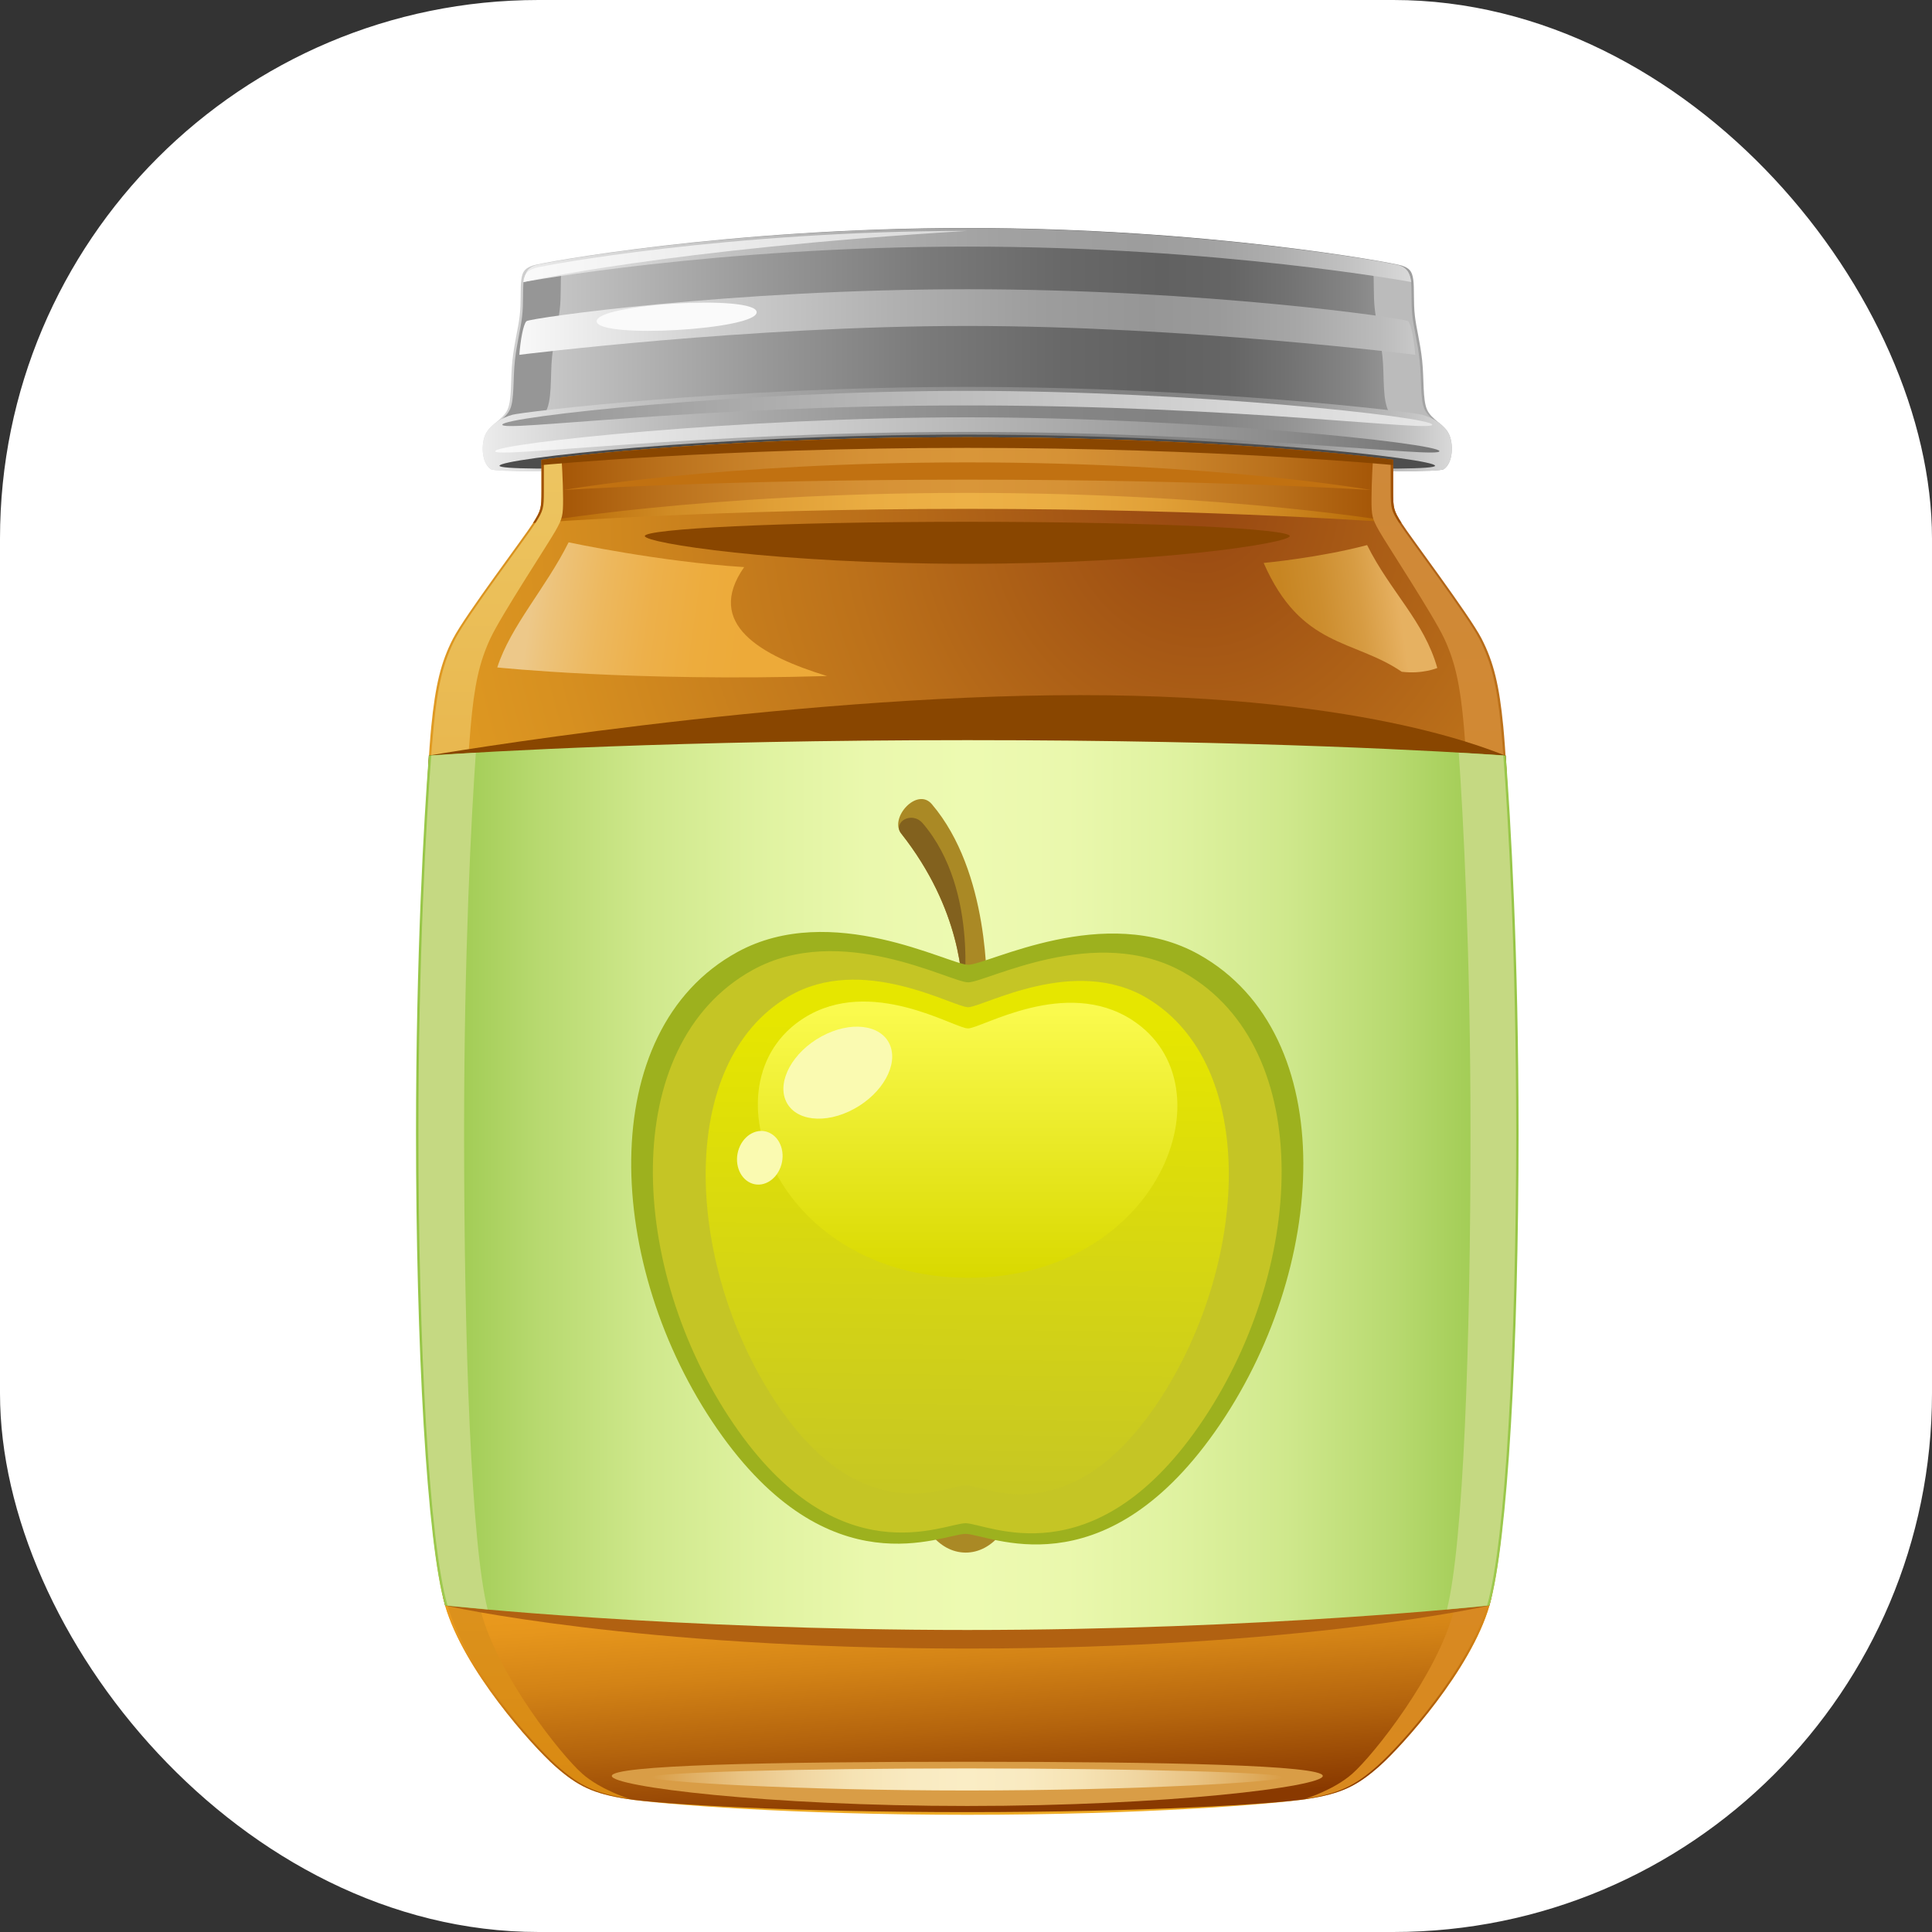 <svg xmlns="http://www.w3.org/2000/svg" xmlns:xlink="http://www.w3.org/1999/xlink" viewBox="0 0 1500 1500"><rect x="0" y="0" width="1500" height="1500" fill="#333333" stroke="none"/><defs><style>.cls-1{fill:#fff;}.cls-2{fill:url(#Áåçûìÿííûé_ãðàäèåíò_77);}.cls-3{fill:#969696;}.cls-4{fill:#bbb;}.cls-5{fill:url(#Áåçûìÿííûé_ãðàäèåíò_116);}.cls-6{fill:url(#Áåçûìÿííûé_ãðàäèåíò_133);}.cls-7{fill:url(#Áåçûìÿííûé_ãðàäèåíò_138);}.cls-8{fill:url(#Áåçûìÿííûé_ãðàäèåíò_26);}.cls-9{fill:url(#Áåçûìÿííûé_ãðàäèåíò_122);}.cls-10{fill:url(#Áåçûìÿííûé_ãðàäèåíò_140);}.cls-11{fill:#4d4d4d;}.cls-12{fill:url(#Áåçûìÿííûé_ãðàäèåíò_104);}.cls-13{fill:url(#Áåçûìÿííûé_ãðàäèåíò_50);}.cls-14{fill:url(#Áåçûìÿííûé_ãðàäèåíò_85);}.cls-15{fill:url(#Áåçûìÿííûé_ãðàäèåíò_24);}.cls-16{fill:url(#Áåçûìÿííûé_ãðàäèåíò_18);}.cls-17{fill:url(#Áåçûìÿííûé_ãðàäèåíò_45);}.cls-18{fill:#c17111;}.cls-19{fill:#894600;}.cls-20{fill:#b16111;}.cls-21{fill:url(#Áåçûìÿííûé_ãðàäèåíò_115);}.cls-22{fill:#d99d46;}.cls-23{fill:url(#Áåçûìÿííûé_ãðàäèåíò_16);}.cls-24{fill:#c5d982;}.cls-25{fill:url(#Áåçûìÿííûé_ãðàäèåíò_15);}.cls-26{fill:url(#Áåçûìÿííûé_ãðàäèåíò_110);}.cls-27{fill:#fafafa;}.cls-28{fill:#aa8925;}.cls-28,.cls-29,.cls-30,.cls-31,.cls-32,.cls-33{isolation:isolate;}.cls-29{fill:#82611e;}.cls-30{fill:#9db11e;}.cls-31{fill:#c5c525;}.cls-32{fill:url(#Áåçûìÿííûé_ãðàäèåíò_99);}.cls-33{fill:url(#Áåçûìÿííûé_ãðàäèåíò_103);}.cls-34{fill:#fafab1;}</style><linearGradient id="Áåçûìÿííûé_ãðàäèåíò_77" x1="378.78" y1="275.37" x2="1131.22" y2="275.37" gradientUnits="userSpaceOnUse"><stop offset="0" stop-color="#d9d9d9"/><stop offset="0.08" stop-color="#c4c4c4"/><stop offset="0.28" stop-color="#9a9a9a"/><stop offset="0.45" stop-color="#7b7b7b"/><stop offset="0.6" stop-color="#686868"/><stop offset="0.7" stop-color="#616161"/><stop offset="0.77" stop-color="#656565"/><stop offset="0.83" stop-color="#727272"/><stop offset="0.9" stop-color="#868686"/><stop offset="0.97" stop-color="#a3a3a3"/><stop offset="1" stop-color="#b1b1b1"/></linearGradient><linearGradient id="Áåçûìÿííûé_ãðàäèåíò_116" x1="378.78" y1="337.07" x2="1131.22" y2="337.07" gradientUnits="userSpaceOnUse"><stop offset="0" stop-color="#ededed"/><stop offset="0.01" stop-color="#e9e9e9"/><stop offset="0.15" stop-color="#c4c4c4"/><stop offset="0.29" stop-color="#a7a7a7"/><stop offset="0.43" stop-color="#939393"/><stop offset="0.57" stop-color="#868686"/><stop offset="0.7" stop-color="#828282"/><stop offset="0.76" stop-color="#868686"/><stop offset="0.83" stop-color="#939393"/><stop offset="0.89" stop-color="#a7a7a7"/><stop offset="0.96" stop-color="#c4c4c4"/><stop offset="1" stop-color="#d9d9d9"/></linearGradient><linearGradient id="Áåçûìÿííûé_ãðàäèåíò_133" x1="394.03" y1="321.12" x2="1115.96" y2="321.12" gradientUnits="userSpaceOnUse"><stop offset="0" stop-color="#969696"/><stop offset="1" stop-color="#e6e6e6"/></linearGradient><linearGradient id="Áåçûìÿííûé_ãðàäèåíò_138" x1="388.44" y1="341.7" x2="1121.56" y2="341.7" gradientUnits="userSpaceOnUse"><stop offset="0" stop-color="#fafafa"/><stop offset="1" stop-color="#757575"/></linearGradient><linearGradient id="Áåçûìÿííûé_ãðàäèåíò_26" x1="407.22" y1="254.02" x2="1102.78" y2="254.02" gradientUnits="userSpaceOnUse"><stop offset="0" stop-color="#fafafa"/><stop offset="0" stop-color="#f9f9f9"/><stop offset="0.22" stop-color="#cfcfcf"/><stop offset="0.42" stop-color="#b0b0b0"/><stop offset="0.58" stop-color="#9d9d9d"/><stop offset="0.7" stop-color="#969696"/><stop offset="0.78" stop-color="#9a9a9a"/><stop offset="0.87" stop-color="#a7a7a7"/><stop offset="0.96" stop-color="#bbb"/><stop offset="1" stop-color="#c8c8c8"/></linearGradient><linearGradient id="Áåçûìÿííûé_ãðàäèåíò_122" x1="410.33" y1="202.08" x2="1099.67" y2="202.08" gradientUnits="userSpaceOnUse"><stop offset="0" stop-color="#ededed"/><stop offset="0.06" stop-color="#dfdfdf"/><stop offset="0.23" stop-color="#c2c2c2"/><stop offset="0.39" stop-color="#aeaeae"/><stop offset="0.54" stop-color="#a1a1a1"/><stop offset="0.7" stop-color="#9d9d9d"/><stop offset="0.77" stop-color="#a1a1a1"/><stop offset="0.85" stop-color="#aeaeae"/><stop offset="0.93" stop-color="#c2c2c2"/><stop offset="1" stop-color="#d9d9d9"/></linearGradient><linearGradient id="Áåçûìÿííûé_ãðàäèåíò_140" x1="410.33" y1="203.11" x2="755" y2="203.11" gradientUnits="userSpaceOnUse"><stop offset="0" stop-color="#fafafa"/><stop offset="1" stop-color="#d9d9d9"/></linearGradient><radialGradient id="Áåçûìÿííûé_ãðàäèåíò_104" cx="631.14" cy="787.25" r="231.01" gradientTransform="translate(-1418.08 -2848.03) scale(3.73 4.11)" gradientUnits="userSpaceOnUse"><stop offset="0" stop-color="#964611"/><stop offset="0" stop-color="#974711"/><stop offset="0.32" stop-color="#bc711a"/><stop offset="0.6" stop-color="#d79020"/><stop offset="0.83" stop-color="#e7a324"/><stop offset="1" stop-color="#edaa25"/></radialGradient><linearGradient id="Áåçûìÿííûé_ãðàäèåíò_50" x1="765.59" y1="1408.82" x2="753.17" y2="1216.53" gradientUnits="userSpaceOnUse"><stop offset="0" stop-color="#893900"/><stop offset="0" stop-color="#8a3a00"/><stop offset="0.32" stop-color="#b4640d"/><stop offset="0.6" stop-color="#d38316"/><stop offset="0.83" stop-color="#e6961c"/><stop offset="1" stop-color="#ed9d1e"/></linearGradient><linearGradient id="Áåçûìÿííûé_ãðàäèåíò_85" x1="417.84" y1="376.78" x2="1092.16" y2="376.78" gradientUnits="userSpaceOnUse"><stop offset="0" stop-color="#9d4d00"/><stop offset="0.02" stop-color="#a35405"/><stop offset="0.15" stop-color="#ba711c"/><stop offset="0.27" stop-color="#cb852c"/><stop offset="0.39" stop-color="#d69236"/><stop offset="0.5" stop-color="#d99639"/><stop offset="0.61" stop-color="#d69236"/><stop offset="0.73" stop-color="#cb852c"/><stop offset="0.85" stop-color="#ba711c"/><stop offset="0.98" stop-color="#a35405"/><stop offset="1" stop-color="#9d4d00"/></linearGradient><linearGradient id="Áåçûìÿííûé_ãðàäèåíò_24" x1="417.84" y1="398.38" x2="1092.16" y2="398.38" gradientUnits="userSpaceOnUse"><stop offset="0" stop-color="#b16100"/><stop offset="0.05" stop-color="#bb6f0c"/><stop offset="0.16" stop-color="#d18c25"/><stop offset="0.28" stop-color="#e1a037"/><stop offset="0.39" stop-color="#eaad42"/><stop offset="0.5" stop-color="#edb146"/><stop offset="0.61" stop-color="#eaad42"/><stop offset="0.72" stop-color="#e1a037"/><stop offset="0.84" stop-color="#d18c25"/><stop offset="0.95" stop-color="#bb6f0c"/><stop offset="1" stop-color="#b16100"/></linearGradient><linearGradient id="Áåçûìÿííûé_ãðàäèåíò_18" x1="410.81" y1="359.68" x2="410.81" y2="1400.67" gradientUnits="userSpaceOnUse"><stop offset="0" stop-color="#edc561"/><stop offset="1" stop-color="#d98911"/></linearGradient><linearGradient id="Áåçûìÿííûé_ãðàäèåíò_45" x1="1099.19" y1="359.68" x2="1099.19" y2="1400.67" gradientUnits="userSpaceOnUse"><stop offset="0" stop-color="#cf8939"/><stop offset="1" stop-color="#d9891e"/></linearGradient><linearGradient id="Áåçûìÿííûé_ãðàäèåíò_115" x1="327" y1="924.1" x2="1183" y2="924.1" gradientUnits="userSpaceOnUse"><stop offset="0" stop-color="#96c546"/><stop offset="0.01" stop-color="#99c74a"/><stop offset="0.11" stop-color="#b7d96f"/><stop offset="0.21" stop-color="#cfe88c"/><stop offset="0.31" stop-color="#dff2a0"/><stop offset="0.41" stop-color="#eaf8ad"/><stop offset="0.5" stop-color="#edfab1"/><stop offset="0.59" stop-color="#eaf8ad"/><stop offset="0.69" stop-color="#dff2a0"/><stop offset="0.79" stop-color="#cfe88c"/><stop offset="0.89" stop-color="#b7d96f"/><stop offset="0.99" stop-color="#99c74a"/><stop offset="1" stop-color="#96c546"/></linearGradient><linearGradient id="Áåçûìÿííûé_ãðàäèåíò_16" x1="509.49" y1="1385.58" x2="1000.5" y2="1385.58" gradientUnits="userSpaceOnUse"><stop offset="0" stop-color="#d99d46"/><stop offset="0.05" stop-color="#dfac5e"/><stop offset="0.14" stop-color="#e9c383"/><stop offset="0.23" stop-color="#f0d5a0"/><stop offset="0.32" stop-color="#f6e3b4"/><stop offset="0.41" stop-color="#f9eac1"/><stop offset="0.5" stop-color="#faedc5"/><stop offset="0.59" stop-color="#f9eac1"/><stop offset="0.68" stop-color="#f6e3b4"/><stop offset="0.77" stop-color="#f0d5a0"/><stop offset="0.86" stop-color="#e9c383"/><stop offset="0.95" stop-color="#dfac5e"/><stop offset="1" stop-color="#d99d46"/></linearGradient><linearGradient id="Áåçûìÿííûé_ãðàäèåíò_15" x1="583.7" y1="497.37" x2="416.32" y2="473.19" gradientUnits="userSpaceOnUse"><stop offset="0" stop-color="#edaa39"/><stop offset="0.22" stop-color="#edac3d"/><stop offset="0.45" stop-color="#edb04a"/><stop offset="0.68" stop-color="#edb85e"/><stop offset="0.91" stop-color="#edc37b"/><stop offset="1" stop-color="#edc889"/></linearGradient><linearGradient id="Áåçûìÿííûé_ãðàäèåíò_110" x1="974.84" y1="492.34" x2="1090.89" y2="475.77" gradientUnits="userSpaceOnUse"><stop offset="0" stop-color="#c5821e"/><stop offset="0.24" stop-color="#c78522"/><stop offset="0.49" stop-color="#cd8e2f"/><stop offset="0.74" stop-color="#d79c43"/><stop offset="0.99" stop-color="#e6b060"/><stop offset="1" stop-color="#e6b161"/></linearGradient><linearGradient id="Áåçûìÿííûé_ãðàäèåíò_99" x1="5040.31" y1="-1283.28" x2="5040.31" y2="-898.21" gradientTransform="matrix(1, 0.01, -0.01, 1, -4290.53, 2030.1)" gradientUnits="userSpaceOnUse"><stop offset="0" stop-color="#e6e600"/><stop offset="1" stop-color="#c5c525"/></linearGradient><linearGradient id="Áåçûìÿííûé_ãðàäèåíò_103" x1="755.26" y1="789.63" x2="755.26" y2="994.88" gradientUnits="userSpaceOnUse"><stop offset="0" stop-color="#fafa4d"/><stop offset="1" stop-color="#d9d900"/></linearGradient></defs><g id="ƒŒƒCƒ__6" data-name="ƒŒƒCƒ„[_6"><rect class="cls-1" width="1500" height="1500" rx="418.14"/><path class="cls-2" d="M755,181c186.24,0,331.22,27.1,337.17,29.14s8.15,4.12,9.09,11,0,17.49,1.26,28.12,4.08,20.23,5.64,34.61.32,30.17,3.75,38.06,13.18,11.31,16.93,18.86,3.44,22.27-3.75,27.42S926.21,364.06,755,364.06s-362.87,9.26-370.09,4.12-7.52-19.89-3.75-27.42,13.46-11,16.93-18.86,2.17-23.66,3.74-38.06,4.39-24,5.65-34.61.31-21.25,1.26-28.12,3.13-8.9,9.08-11S568.76,181,755,181Z" transform="translate(-4 -4)"/><path class="cls-3" d="M394.28,344.24c3.67-7.41,26.2-9.4,32.54-18.93S431,296.2,432.63,281s4.63-25.39,5.95-36.65.34-22.51,1.31-29.77c.54-3.91,1.48-6.36,3.22-8.11-14,2.35-22.18,4-23.5,4.49-5.89,2.05-8.08,4.08-9,10.86s0,17.32-1.24,27.84-4,20-5.59,34.26-.3,29.87-3.71,37.68-13,11.2-16.75,18.68-3.41,22,3.71,27.14c.78.54,3.64.91,8.33,1.17C390.91,362.18,391.11,350.61,394.28,344.24Z" transform="translate(-4 -4)"/><path class="cls-4" d="M1115.72,344.24c-3.68-7.41-26.2-9.4-32.54-18.93S1079,296.2,1077.37,281s-4.63-25.39-5.95-36.65-.34-22.51-1.31-29.77c-.55-3.91-1.48-6.36-3.22-8.11,14,2.35,22.18,4,23.5,4.49,5.89,2.05,8.06,4.08,9,10.86s0,17.32,1.24,27.84,4,20,5.59,34.26.3,29.87,3.71,37.68,13,11.2,16.75,18.68,3.41,22-3.71,27.14c-.78.54-3.65.91-8.33,1.17C1119.09,362.18,1118.89,350.61,1115.72,344.24Z" transform="translate(-4 -4)"/><path class="cls-5" d="M755,304.4c186.24,0,345.5,19.45,353.19,21.62s16.9,7.19,20.65,14.74,3.44,22.27-3.75,27.42S926.21,364.06,755,364.06s-362.87,9.26-370.09,4.12-7.52-19.89-3.75-27.42,12.95-12.59,20.65-14.74S568.76,304.4,755,304.4Z" transform="translate(-4 -4)"/><path class="cls-6" d="M755,307.46c175.22,0,359.79,20.11,361,26.21s-148-14.89-361-14.89-362.13,21-361,14.89S579.78,307.46,755,307.46Z" transform="translate(-4 -4)"/><path class="cls-7" d="M755,328c175.22,0,365.4,20.12,366.55,26.23S968,339.35,755,339.35s-367.72,21-366.55,14.91S579.78,328,755,328Z" transform="translate(-4 -4)"/><path class="cls-8" d="M755,257.07c169.5,0,347.78,22.4,347.78,22.4-.82-10.86-3-23.83-5.59-26.12S938.73,228.57,755,228.57,415.37,251,412.79,253.35s-4.76,15.26-5.57,26.12C407.22,279.47,585.48,257.07,755,257.07Z" transform="translate(-4 -4)"/><path class="cls-9" d="M755,181.2c184.37,0,329.77,26.82,335.67,28.85s8.06,6.14,9,12.92c0,0-148.76-27.51-344.67-27.51S410.33,223,410.33,223c.92-6.78,3.1-10.87,9-12.92S570.63,181.2,755,181.2Z" transform="translate(-4 -4)"/><path class="cls-10" d="M755,183.26C521,197.51,410.33,223,410.33,223c.92-6.78,3.1-8.81,9-10.86S570.63,183.26,755,183.26Z" transform="translate(-4 -4)"/><path class="cls-11" d="M1118.18,365.61c0,5.38-162.6-.53-363.18-.53s-363.19,5.91-363.19.53S554.41,341.44,755,341.44,1118.18,360.2,1118.18,365.61Z" transform="translate(-4 -4)"/><path class="cls-12" d="M755,1413c135.48,0,237.88-8.23,264.11-12.33s38.45-9.94,56.18-25.71,70.75-74.74,85.11-124.45,20.74-202.24,20.74-367.12-6.92-283.45-10-315.36-7.46-50-16.85-68.23-56-79.94-62.12-89.73-6.56-11.22-6.56-24.92V361S961.65,343.49,755,343.49,424.4,361,424.4,361v24.18c0,13.7-.46,15.16-6.56,24.92s-52.73,71.51-62.12,89.73S342,536.09,338.85,568s-10,150.48-10,315.36,6.37,317.43,20.72,367.12S417,1359.17,434.71,1375s30,21.59,56.18,25.71S619.52,1413,755,1413Z" transform="translate(-4 -4)"/><path class="cls-13" d="M755,1410.94c135.48,0,237.89-6.17,264.11-10.27s38.44-9.94,56.18-25.71,70.76-74.74,85.11-124.45S961.66,898.81,755,898.81s-419.77,302-405.41,351.7S417,1359.17,434.71,1375s30,21.59,56.19,25.71S619.53,1410.94,755,1410.94Z" transform="translate(-4 -4)"/><path class="cls-14" d="M1092.16,410.07c-6.11-9.76-6.56-11.22-6.56-24.92V361S961.65,343.49,755,343.49,424.4,361,424.4,361v24.18c0,13.7-.46,15.16-6.56,24.92,0,0,130.49-15.16,337.16-15.16S1092.16,410.07,1092.16,410.07Z" transform="translate(-4 -4)"/><path class="cls-15" d="M755,386.68c-206.67,0-337.16,23.39-337.16,23.39s145-11,337.16-11,337.16,11,337.16,11S961.65,386.68,755,386.68Z" transform="translate(-4 -4)"/><path class="cls-16" d="M377.27,1254.63c-13-49.71-18.56-206.36-18.56-371.24S366.63,599.94,369.43,568s6.74-50,15.25-68.23,45.06-73.78,50.56-83.56,5.94-11.81,5.94-24.93-1.2-31.63-1.2-31.63L426.26,361v24.18c0,13.7-.46,15.16-6.55,24.92S367,481.58,357.58,499.8,343.81,536.09,340.72,568s-11.86,150.48-11.86,315.36,8.24,317.43,22.59,367.12,67.38,108.66,85.12,124.45,30,21.59,56.18,25.71c0,0-22.51-7-36.68-19.55C439.32,1366.3,390.25,1304.34,377.27,1254.63Z" transform="translate(-4 -4)"/><path class="cls-17" d="M1132.73,1254.63c13-49.71,18.56-206.36,18.56-371.24s-7.93-283.45-10.73-315.36-6.74-50-15.24-68.23-45.06-73.78-50.56-83.56-5.94-11.81-5.94-24.93,1.2-31.63,1.2-31.63l13.72,1.29v24.18c0,13.7.45,15.16,6.55,24.92s52.71,71.51,62.12,89.73,13.77,36.29,16.85,68.23,11.88,150.48,11.88,315.36-8.24,317.43-22.61,367.12-67.36,108.66-85.1,124.45-30,21.59-56.19,25.71c0,0,22.51-7,36.67-19.55C1070.68,1366.3,1119.75,1304.34,1132.73,1254.63Z" transform="translate(-4 -4)"/><path class="cls-18" d="M755,363c-192.19,0-313.56,21.47-313.56,21.47s121.37-8.07,313.56-8.07,313.56,8.07,313.56,8.07S947.19,363,755,363Z" transform="translate(-4 -4)"/><path class="cls-19" d="M1085.6,365.08V361S961.65,343.49,755,343.49,424.4,361,424.4,361v4.11S562.81,351.73,755,351.73,1085.6,365.08,1085.6,365.08Z" transform="translate(-4 -4)"/><path class="cls-19" d="M1173.06,590.58h0c-4.23-.28-99-46.89-330.41-46.89s-505.71,46.89-505.71,46.89h0c-3.81,49.55,8.71,128.27,8.71,128.27h818.7S1176.86,640.13,1173.06,590.58Z" transform="translate(-4 -4)"/><path class="cls-20" d="M364.31,1109.63s-29.07,91.19-14.72,140.88c0,0,146.39,33.43,405.41,33.43s405.4-33.43,405.4-33.43c14.38-49.69-14.69-140.88-14.69-140.88Z" transform="translate(-4 -4)"/><path class="cls-21" d="M1173.06,590.58h0c-43.42-3-193.18-11.93-418.06-11.93s-374.64,9-418.06,11.93h0c-3.81,49.55-9.94,155-9.94,292.81,0,164.88,8.23,317.43,22.58,367.12,0,0,176.24,19,405.42,19s405.4-19,405.4-19c14.37-49.69,22.6-202.24,22.6-367.12C1183,745.58,1176.86,640.13,1173.06,590.58Z" transform="translate(-4 -4)"/><path class="cls-22" d="M1031,1382.83c0,8.34-120.78,23.32-276,23.32s-276-15-276-23.32,120.79-11,276-11S1031,1374.5,1031,1382.83Z" transform="translate(-4 -4)"/><path class="cls-19" d="M504.63,420.18c0-5.42,101.94-11.06,250.37-11.06s250.36,5.64,250.36,11.06S903.43,441.72,755,441.72,504.63,425.6,504.63,420.18Z" transform="translate(-4 -4)"/><path class="cls-23" d="M1000.5,1383.8c0,3.6-114,10.33-245.5,10.33s-245.51-6.73-245.51-10.33S623.54,1377,755,1377,1000.5,1380.23,1000.5,1383.8Z" transform="translate(-4 -4)"/><path class="cls-24" d="M373.45,588.42c-15,.86-26.64,1.61-34.64,2.16,0,0,0,0,0,.07-3.81,49.57-9.94,155-9.94,292.74,0,164.88,8.24,317.43,22.59,367.12,0,0,11,1.19,31.13,3-12.78-50.91-18.27-206.44-18.27-370.09C364.31,743.54,370,637,373.45,588.42Z" transform="translate(-4 -4)"/><path class="cls-24" d="M1171.18,590.58c-8-.55-19.61-1.3-34.63-2.16,3.45,48.6,9.14,155.12,9.14,295,0,163.65-5.49,319.18-18.27,370.09,20.1-1.78,31.11-3,31.11-3,14.37-49.69,22.61-202.24,22.61-367.12C1181.14,745.57,1175,640.12,1171.18,590.58Z" transform="translate(-4 -4)"/><path class="cls-25" d="M581.76,444.3c-65.82-4.15-136.29-19.23-136.29-19.23-17.8,35.65-45.16,65.13-55.38,97.13,0,0,106,11.19,256,6.66C594.77,513.14,550.82,488.49,581.76,444.3Z" transform="translate(-4 -4)"/><path class="cls-26" d="M1092.3,525.55c16.13,2,27.61-2.93,27.61-2.93-10.31-36.53-36.42-59.15-54.49-95.42-37.19,9.87-80.31,13.87-80.31,13.87C1014.12,507.21,1054.69,500,1092.3,525.55Z" transform="translate(-4 -4)"/><path class="cls-27" d="M591.47,246.31c.66,13.72-123.56,20.9-124.21,7.19S590.83,232.6,591.47,246.31Z" transform="translate(-4 -4)"/><path class="cls-28" d="M792.16,1160.51c-.12,27.15-17.35,49-38.5,48.92s-38.22-22.2-38.1-49.34,17.4-49,38.53-48.91S792.29,1133.36,792.16,1160.51Z" transform="translate(-4 -4)"/><path class="cls-28" d="M751.54,780.87c.08-15.49-1.23-70.64-47.87-129.77-9.47-11.93,12.31-36.27,23.81-22.75C772.35,681.11,770.35,768.92,770.3,781S751.48,794.66,751.54,780.87Z" transform="translate(-4 -4)"/><path class="cls-29" d="M751.54,780.87c.08-15.49-1.23-70.64-47.87-129.77-6.77-8.53,8.16-18,16.87-7.74C765.42,696.1,751.54,780.87,751.54,780.87Z" transform="translate(-4 -4)"/><path class="cls-30" d="M753.72,1194.9c17.64.07,105.27,45.83,193.59-79.34S1046,807.48,935,745.16c-72.9-41-164.39,8-179.32,7.89s-106-50-179.21-9.86c-111.61,61.09-102.88,244.18-15.63,370.25S736,1194.81,753.72,1194.9Z" transform="translate(-4 -4)"/><path class="cls-31" d="M753.76,1186.62c16.5.12,98.46,43.58,181.09-75.43s92.39-292.8-11.47-352c-68.15-39-153.77,7.58-167.72,7.5s-99.15-47.54-167.72-9.36c-104.37,58.09-96.18,232.09-14.63,351.89S737.21,1186.54,753.76,1186.62Z" transform="translate(-4 -4)"/><path class="cls-32" d="M753.89,1157.14c13.77.1,81.92,38.49,150.67-66.69s77-258.86-9.42-311.16c-56.78-34.39-128,6.78-139.58,6.7s-82.46-42-139.48-8.23c-86.9,51.37-80.15,205.19-12.3,311S740.13,1157.08,753.89,1157.14Z" transform="translate(-4 -4)"/><path class="cls-33" d="M882.93,795.9c-51.81-33.54-116.82,6.61-127.43,6.56s-75.33-41-127.35-8.05C548.85,844.5,606,995.2,754.68,996.06S961.82,846.91,882.93,795.9Z" transform="translate(-4 -4)"/><path class="cls-34" d="M694.74,814.81c7,15.58-5.38,38-27.66,50.14s-45.92,9.4-52.9-6.15,5.37-38,27.66-50.14S687.8,799.3,694.74,814.81Z" transform="translate(-4 -4)"/><path class="cls-34" d="M601.23,883.42c8.89,4.05,12.85,16,8.79,26.78s-14.47,16.24-23.36,12.19-12.94-16.09-8.87-26.85S592.33,879.33,601.23,883.42Z" transform="translate(-4 -4)"/></g></svg>